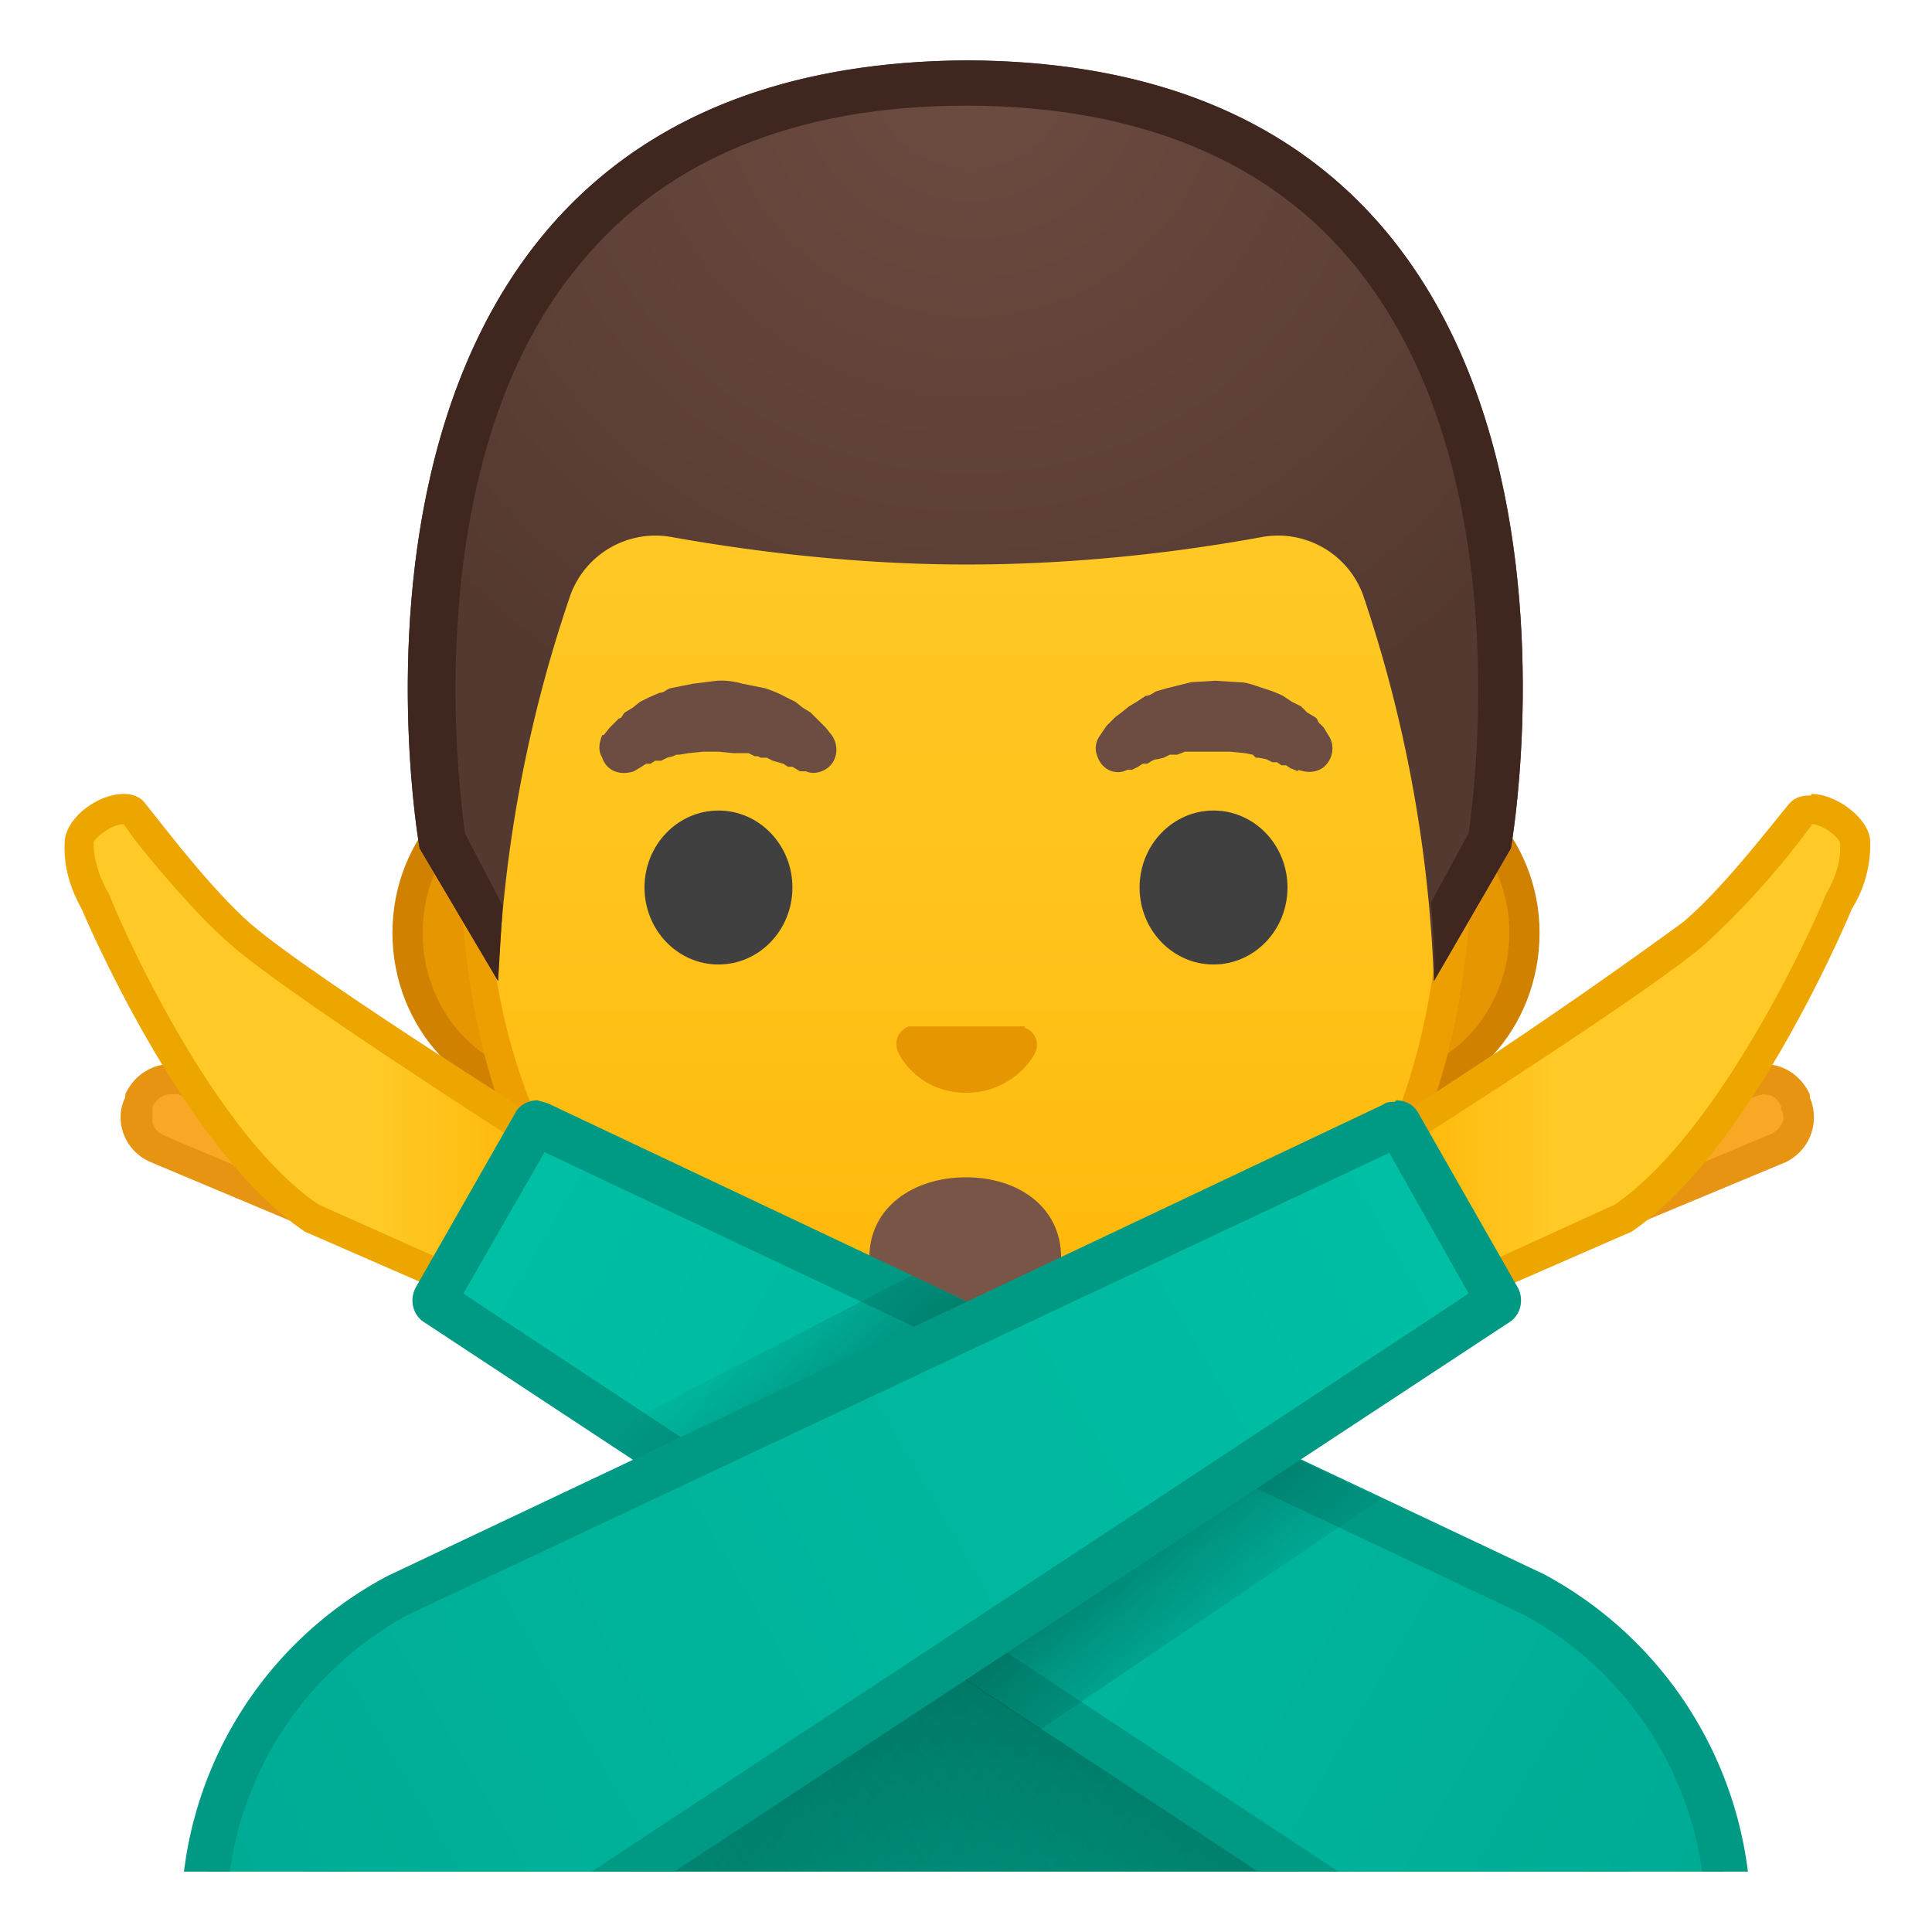 <svg viewBox="0 0 128 128" xmlns="http://www.w3.org/2000/svg" xmlns:xlink="http://www.w3.org/1999/xlink"><defs><path id="a" d="M4 4h120v120H4z"/></defs><clipPath id="b"><use xlink:href="#a"/></clipPath><g clip-path="url(#b)"><path d="M63.2 107.2c-4 0-7.3-3.2-7.3-7.1v-9h16.2v9c0 4-3.3 7.1-7.3 7.1h-1.6z" fill="#E59600"/><path d="M71 92v8c0 3.5-2.7 6.2-6.2 6.2h-1.6a6.2 6.2 0 0 1-6.3-6.1v-8h14.2m2-2H54.9v10c0 4.5 3.7 8.1 8.3 8.1h1.6c4.6 0 8.3-3.6 8.3-8.1V90z" fill="#D18100"/></g><g clip-path="url(#b)"><path d="M36.7 72.3c-5.4 0-9.7-4.7-9.7-10.4s4.3-10.5 9.7-10.5h54.6c5.4 0 9.7 4.7 9.7 10.5s-4.3 10.4-9.7 10.4H36.7z" fill="#E59600"/><path d="M91.3 52.4c4.8 0 8.7 4.3 8.7 9.4s-3.9 9.5-8.7 9.5H36.7c-4.8 0-8.7-4.3-8.7-9.5s3.9-9.4 8.7-9.4h54.6m0-2H36.7c-6 0-10.7 5.2-10.7 11.4 0 6.3 4.8 11.5 10.7 11.5h54.6c6 0 10.7-5.2 10.7-11.5 0-6.2-4.8-11.4-10.7-11.4z" fill="#D18100"/></g><g clip-path="url(#b)"><linearGradient id="c" x1="64" x2="64" y1="94.6" y2="12.8" gradientUnits="userSpaceOnUse"><stop stop-color="#FFB300" offset="0"/><stop stop-color="#FFB809" offset=".1"/><stop stop-color="#FFC21A" offset=".4"/><stop stop-color="#FFC825" offset=".7"/><stop stop-color="#FFCA28" offset="1"/></linearGradient><path d="M64 95.3c-15.7 0-32.5-12.2-32.5-38.8 0-12.4 3.5-23.8 10-32.2 6-7.8 14.3-12.2 22.5-12.2s16.4 4.4 22.5 12.2c6.5 8.4 10 19.8 10 32.2a42 42 0 0 1-10.1 29.2A30.5 30.5 0 0 1 64 95.3z" fill="url(#c)"/><path d="M64 13c8 0 15.8 4.4 21.7 12a51.5 51.5 0 0 1 9.8 31.5c0 11.8-3.4 21.7-9.8 28.5a29.6 29.6 0 0 1-43.3 0 40.5 40.5 0 0 1-10-28.5 51.3 51.3 0 0 1 10-31.5A28.1 28.1 0 0 1 64 13m0-2c-17.4 0-33.5 18.7-33.5 45.5C30.5 83 47 96.3 64 96.3S97.5 83 97.5 56.5C97.5 29.7 81.4 11 64 11z" fill="#ED9E00"/></g><g clip-path="url(#b)"><path d="M40 48.7l.4-.5.2-.2.4-.4c.2 0 .2-.2.4-.4l.5-.3.5-.4.6-.3.7-.3c.3 0 .4-.2.7-.3l1.5-.3 1.6-.2a5 5 0 0 1 1.7.2l1.5.3a8.6 8.6 0 0 1 1.4.6l.6.3.5.4.5.3.4.4.3.3.3.3.4.5c.5.7.4 1.7-.3 2.2-.4.3-1 .4-1.4.2H53l-.5-.3h-.3l-.3-.2-.7-.2-.4-.2h-.4l-.2-.1H50l-.4-.2h-1l-1-.1h-1l-1 .1-.6.1h-.2l-.2.1-.4.1-.4.2h-.4l-.3.2h-.3l-.3.2-.5.3c-.9.3-1.8 0-2.1-.9-.3-.5-.2-1 0-1.5z" fill="#6D4C41"/><ellipse cx="47.6" cy="58.8" rx="4.9" ry="5.1" fill="#404040"/><path d="M86 51.1l-.5-.2-.3-.2h-.3l-.3-.2h-.3l-.4-.2-.5-.1h-.2L83 50l-.5-.1-1-.1h-3l-.5.2h-.5l-.4.2-.4.1c-.3 0-.5.2-.7.3h-.3l-.3.2-.4.2h-.3c-.8.4-1.7 0-2-.9-.2-.5-.1-1 .2-1.4l.4-.6.3-.3.3-.3.4-.3.5-.4.5-.3.6-.4c.3 0 .5-.2.7-.3l.7-.2 1.6-.4 1.6-.1 1.6.1c.5 0 1 .2 1.6.4a8.6 8.6 0 0 1 1.3.5l.6.4.6.3.4.4.5.3c.2.1.2.3.3.4l.3.3.3.5c.5.7.3 1.7-.4 2.2-.5.3-1 .3-1.6.1z" fill="#6D4C41"/><ellipse cx="80.4" cy="58.8" rx="4.9" ry="5.1" fill="#404040"/><path d="M67.9 68h-7.7c-.7.3-1 1-.7 1.7s1.7 2.7 4.5 2.7 4.3-2 4.6-2.7c.3-.7-.1-1.4-.7-1.6z" fill="#E59600"/></g><g clip-path="url(#b)"><radialGradient id="d" cx="64.3" cy="4.3" r="48.9" gradientUnits="userSpaceOnUse"><stop stop-color="#6D4C41" offset="0"/><stop stop-color="#543930" offset="1"/></radialGradient><path d="M64 4c-45.5.3-36.2 52.2-36.2 52.2L33 65a90 90 0 0 1 4.8-25.6 6 6 0 0 1 6.8-3.8c4.5.8 11.6 1.8 19.4 1.8h.1c8 0 15-1 19.4-1.8a6 6 0 0 1 6.8 3.8A90 90 0 0 1 95 65l5.1-8.8s9.3-52-36-52.2z" fill="url(#d)"/><path d="M64 4c-45.5.3-36.2 52.2-36.2 52.2L33 65l.3-5-2.5-4.8c-.2-1.6-.9-7-.5-13.6.4-7 2.1-17 8.2-24.2C44.1 10.6 52.7 7 64 7s20 3.6 25.6 10.4c10.8 13 8.2 34.3 7.7 37.8l-2.5 4.6c.2 2 .3 3.7.2 5.2l5.1-8.8s9.3-52-36-52.2z" fill="#3F2720"/></g><g clip-path="url(#b)"><path d="M23.1 81.3c-.3 0-.6 0-.9-.2l-11.8-5a2.3 2.3 0 0 1-1.2-3v-.2a2.3 2.3 0 0 1 3-1.2l12 5a2.5 2.5 0 0 1 1.1 3v.2c-.4.9-1.3 1.4-2.2 1.4z" fill="#F9A825"/><path d="M11.3 72.5h.5l12 5.1c.6.3.9 1 .6 1.7l-.1.2a1.3 1.3 0 0 1-1.7.7l-11.8-5c-.4-.2-.6-.5-.7-.8v-1.1c.3-.5.7-.8 1.2-.8m0-2c-1.2 0-2.4.7-3 2v.2c-.8 1.6 0 3.6 1.7 4.3l11.9 5 1.2.3c1.3 0 2.5-.8 3-2l.1-.2c.7-1.7 0-3.6-1.7-4.3l-11.9-5c-.4-.2-.8-.3-1.3-.3z" fill="#E69412"/><linearGradient id="e" x1="211.7" x2="244.1" y1="69.4" y2="69.4" gradientTransform="translate(-206.5)" gradientUnits="userSpaceOnUse"><stop stop-color="#FFCA28" offset=".6"/><stop stop-color="#FFB300" offset="1"/></linearGradient><path d="M20.6 80.7C13 75.5 6.4 60 6.4 59.8a6.6 6.6 0 0 1-1.1-4c.1-1 1.7-2.2 2.9-2.2.3 0 .6.1.7.3l.8 1c1.6 2 4 5 6.3 7 3.9 3.3 17.8 12.2 21.6 14.6l-6.8 8.7-10.2-4.5z" fill="url(#e)"/><path d="M8.2 54.6l.7 1c1.6 2 4.1 5 6.4 7 3.7 3.2 16 11.1 20.8 14.2L30.5 84l-9.4-4.2c-7.4-5-13.8-20.2-13.8-20.4l-.1-.2c-.7-1.2-1-2.4-1-3.4.1-.3 1.2-1.2 2-1.2m0-2c-1.7 0-3.7 1.5-3.9 3-.1 1.3.1 2.8 1.1 4.6 0 0 6.7 16 14.8 21.4l11 4.8L39 76.2S21 65 16.6 61.2c-2.6-2.3-5.4-6-7-8-.3-.4-.8-.6-1.4-.6z" fill="#EDA600"/></g><g clip-path="url(#b)"><path d="M105 81.3a2 2 0 0 1-2-1.4l-.1-.2a2.3 2.3 0 0 1 1.2-3l11.9-5 .8-.2c1 0 1.8.5 2.1 1.4l.1.2a2.3 2.3 0 0 1-1.2 3L106 81l-.9.2z" fill="#F9A825"/><path d="M116.8 72.5c.6 0 1 .3 1.2.8v.2c.4.6 0 1.3-.6 1.6l-11.9 5c-.1.2-.3.2-.5.2-.5 0-1-.3-1.1-.8l-.1-.2c-.3-.6 0-1.4.7-1.7l11.9-5 .4-.1m0-2c-.4 0-.8 0-1.2.2l-12 5.1a3.3 3.3 0 0 0-1.6 4.3v.2a3.3 3.3 0 0 0 4.3 1.7l12-5a3.3 3.3 0 0 0 1.6-4.3v-.2c-.6-1.3-1.8-2-3-2z" fill="#E69412"/><linearGradient id="f" x1="-145.1" x2="-112.8" y1="69.4" y2="69.4" gradientTransform="matrix(-1 0 0 1 -22.2 0)" gradientUnits="userSpaceOnUse"><stop stop-color="#FFCA28" offset=".6"/><stop stop-color="#FFB300" offset="1"/></linearGradient><path d="M90.6 76.5a326 326 0 0 0 21.6-14.6c2.3-2 4.7-5 6.3-7l.8-1c.1-.2.4-.3.7-.3 1.2 0 2.8 1.2 2.9 2.1.1 1.3-.2 2.6-1 4v.1c-.2.2-6.7 15.7-14.4 21l-10.1 4.4-6.8-8.7z" fill="url(#f)"/><path d="M120 54.6c.8 0 1.8.9 1.9 1.2.1 1-.2 2.2-.9 3.4l-.1.2c0 .2-6.5 15.3-13.9 20.4L97.8 84 92 76.7c4.8-3 17.2-11 20.8-14a54.2 54.2 0 0 0 7.2-8m0-2c-.6 0-1.1.1-1.5.6-1.5 1.8-4.4 5.6-7 7.8a369.3 369.3 0 0 1-22.4 15.1l8 10.2 11-4.8c8-5.4 14.6-21.4 14.6-21.4a8 8 0 0 0 1.2-4.6c-.2-1.5-2.3-3-3.9-3z" fill="#EDA600"/></g><path d="M70.3 83.3c0 3.1-2.8 3.8-6.3 3.8s-6.4-.7-6.4-3.8c0-3.3 2.9-5.3 6.4-5.3s6.3 2 6.3 5.3z" clip-path="url(#b)" fill="#795548"/><g clip-path="url(#b)"><path d="M63.1 110.7a7.9 7.9 0 0 1-7.8-8v-9.9h17.4v10c0 4.3-3.5 7.9-7.8 7.9H63z" fill="#E49800"/><path d="M71.7 93.8v9c0 3.8-3 6.9-6.8 6.9H63a6.9 6.9 0 0 1-6.8-7v-8.9h15.4m2-2H54.3v11c0 4.9 4 8.9 8.8 8.9H65a9 9 0 0 0 8.8-9V91.8z" fill="#C78500"/></g><g clip-path="url(#b)"><path d="M21.6 131.3V122c0-7.5 4.3-13.3 12.9-17.5A70 70 0 0 1 64 99h.1c21 0 42.3 8 42.3 23.2v9.2H21.6z" fill="#00BFA5"/><path d="M64.1 100.4c20.3 0 40.8 7.5 40.8 21.7v7.7H23.1V122c0-6.8 4-12.3 12-16.1a68.6 68.6 0 0 1 28.9-5.6h.1m0-3H64c-21.9 0-43.9 7.3-43.9 24.7v10.7h87.8V122c0-16.3-21.8-24.7-43.8-24.7z" fill="#009E88"/></g><linearGradient id="g" x1="87.1" x2="53.8" y1="114.1" y2="136.8" gradientTransform="matrix(-1 0 0 1 142.6 0)" gradientUnits="userSpaceOnUse"><stop stop-color="#004D40" stop-opacity=".5" offset="0"/><stop stop-color="#00796B" stop-opacity="0" offset="1"/></linearGradient><path clip-path="url(#b)" fill="url(#g)" d="M78.3 97.3l-47.5 34.3 58.3.2.7-28.7z"/><path clip-path="url(#b)" fill="none" d="M17 5.3h94v94H17z"/><path clip-path="url(#b)" fill="none" d="M4 4h120v120H4z"/><path d="M64 90.3h-9.1v9.5a8 8 0 0 0 8.2 7.9h1.7a8 8 0 0 0 8.2-7.9v-9.5h-9z" clip-path="url(#b)" fill="#E59900"/><linearGradient id="h" x1="76.1" x2="42.8" y1="114.1" y2="136.8" gradientUnits="userSpaceOnUse"><stop stop-color="#004D40" stop-opacity=".5" offset="0"/><stop stop-color="#00796B" stop-opacity="0" offset="1"/></linearGradient><path clip-path="url(#b)" fill="url(#h)" d="M53.2 97.3l47.6 34.3-58.3.2-.7-28.7z"/><g clip-path="url(#b)"><linearGradient id="i" x1="34" x2="112" y1="80.6" y2="125.8" gradientUnits="userSpaceOnUse"><stop stop-color="#00BFA5" offset="0"/><stop stop-color="#00B29A" offset=".7"/><stop stop-color="#00AB94" offset="1"/></linearGradient><path d="M97.1 131.3L29 86.3a.3.3 0 0 1-.2-.4l6.5-11.4.3-.1h.1l66 31.2a24.2 24.2 0 0 1 12.7 21.2v4.8l-17.3-.3z" fill="url(#i)"/><path d="M36 76.3l65 30.7a23 23 0 0 1 12 19.9v3.2l-15.4-.2-66.9-44.2 5.4-9.4m-.5-3.4c-.6 0-1.2.3-1.5.9l-6.5 11.4c-.5.8-.3 1.9.5 2.4l68.6 45.2 19.3.4v-6.4a26 26 0 0 0-13.7-22.5l-66-31.2-.7-.2z" fill="#009984"/></g><linearGradient id="j" x1="53.4" x2="79.3" y1="82.8" y2="113.6" gradientUnits="userSpaceOnUse"><stop stop-color="#00796B" stop-opacity="0" offset="0"/><stop stop-color="#004D40" offset=".5"/><stop stop-color="#00796B" stop-opacity="0" offset="1"/></linearGradient><path clip-path="url(#b)" fill="url(#j)" d="M91.5 99.3l-22.6 15.3-29.2-19.4 20.7-10.7z"/><g clip-path="url(#b)"><linearGradient id="k" x1="48.8" x2="126.8" y1="80.6" y2="125.8" gradientTransform="matrix(-1 0 0 1 142.8 0)" gradientUnits="userSpaceOnUse"><stop stop-color="#00BFA5" offset="0"/><stop stop-color="#00B29A" offset=".7"/><stop stop-color="#00AB94" offset="1"/></linearGradient><path d="M13.6 126.8c0-8.9 5-17 12.8-21.2l65.9-31.2h.1c.1 0 .2 0 .3.2L99 85.9c.1.2.1.4 0 .4l-68.2 45-17.4.3V127z" fill="url(#k)"/><path d="M92 76.3l5.3 9.4-66.9 44.1-15.4.3V127a23 23 0 0 1 12-20l65-30.6m.4-3.4c-.3 0-.5 0-.8.2l-65.9 31.2A25.7 25.7 0 0 0 12 126.8v6.4l19.3-.4L100 87.6c.8-.5 1-1.6.5-2.4L94 73.8c-.3-.6-.9-.9-1.5-.9z" fill="#009984"/></g></svg>